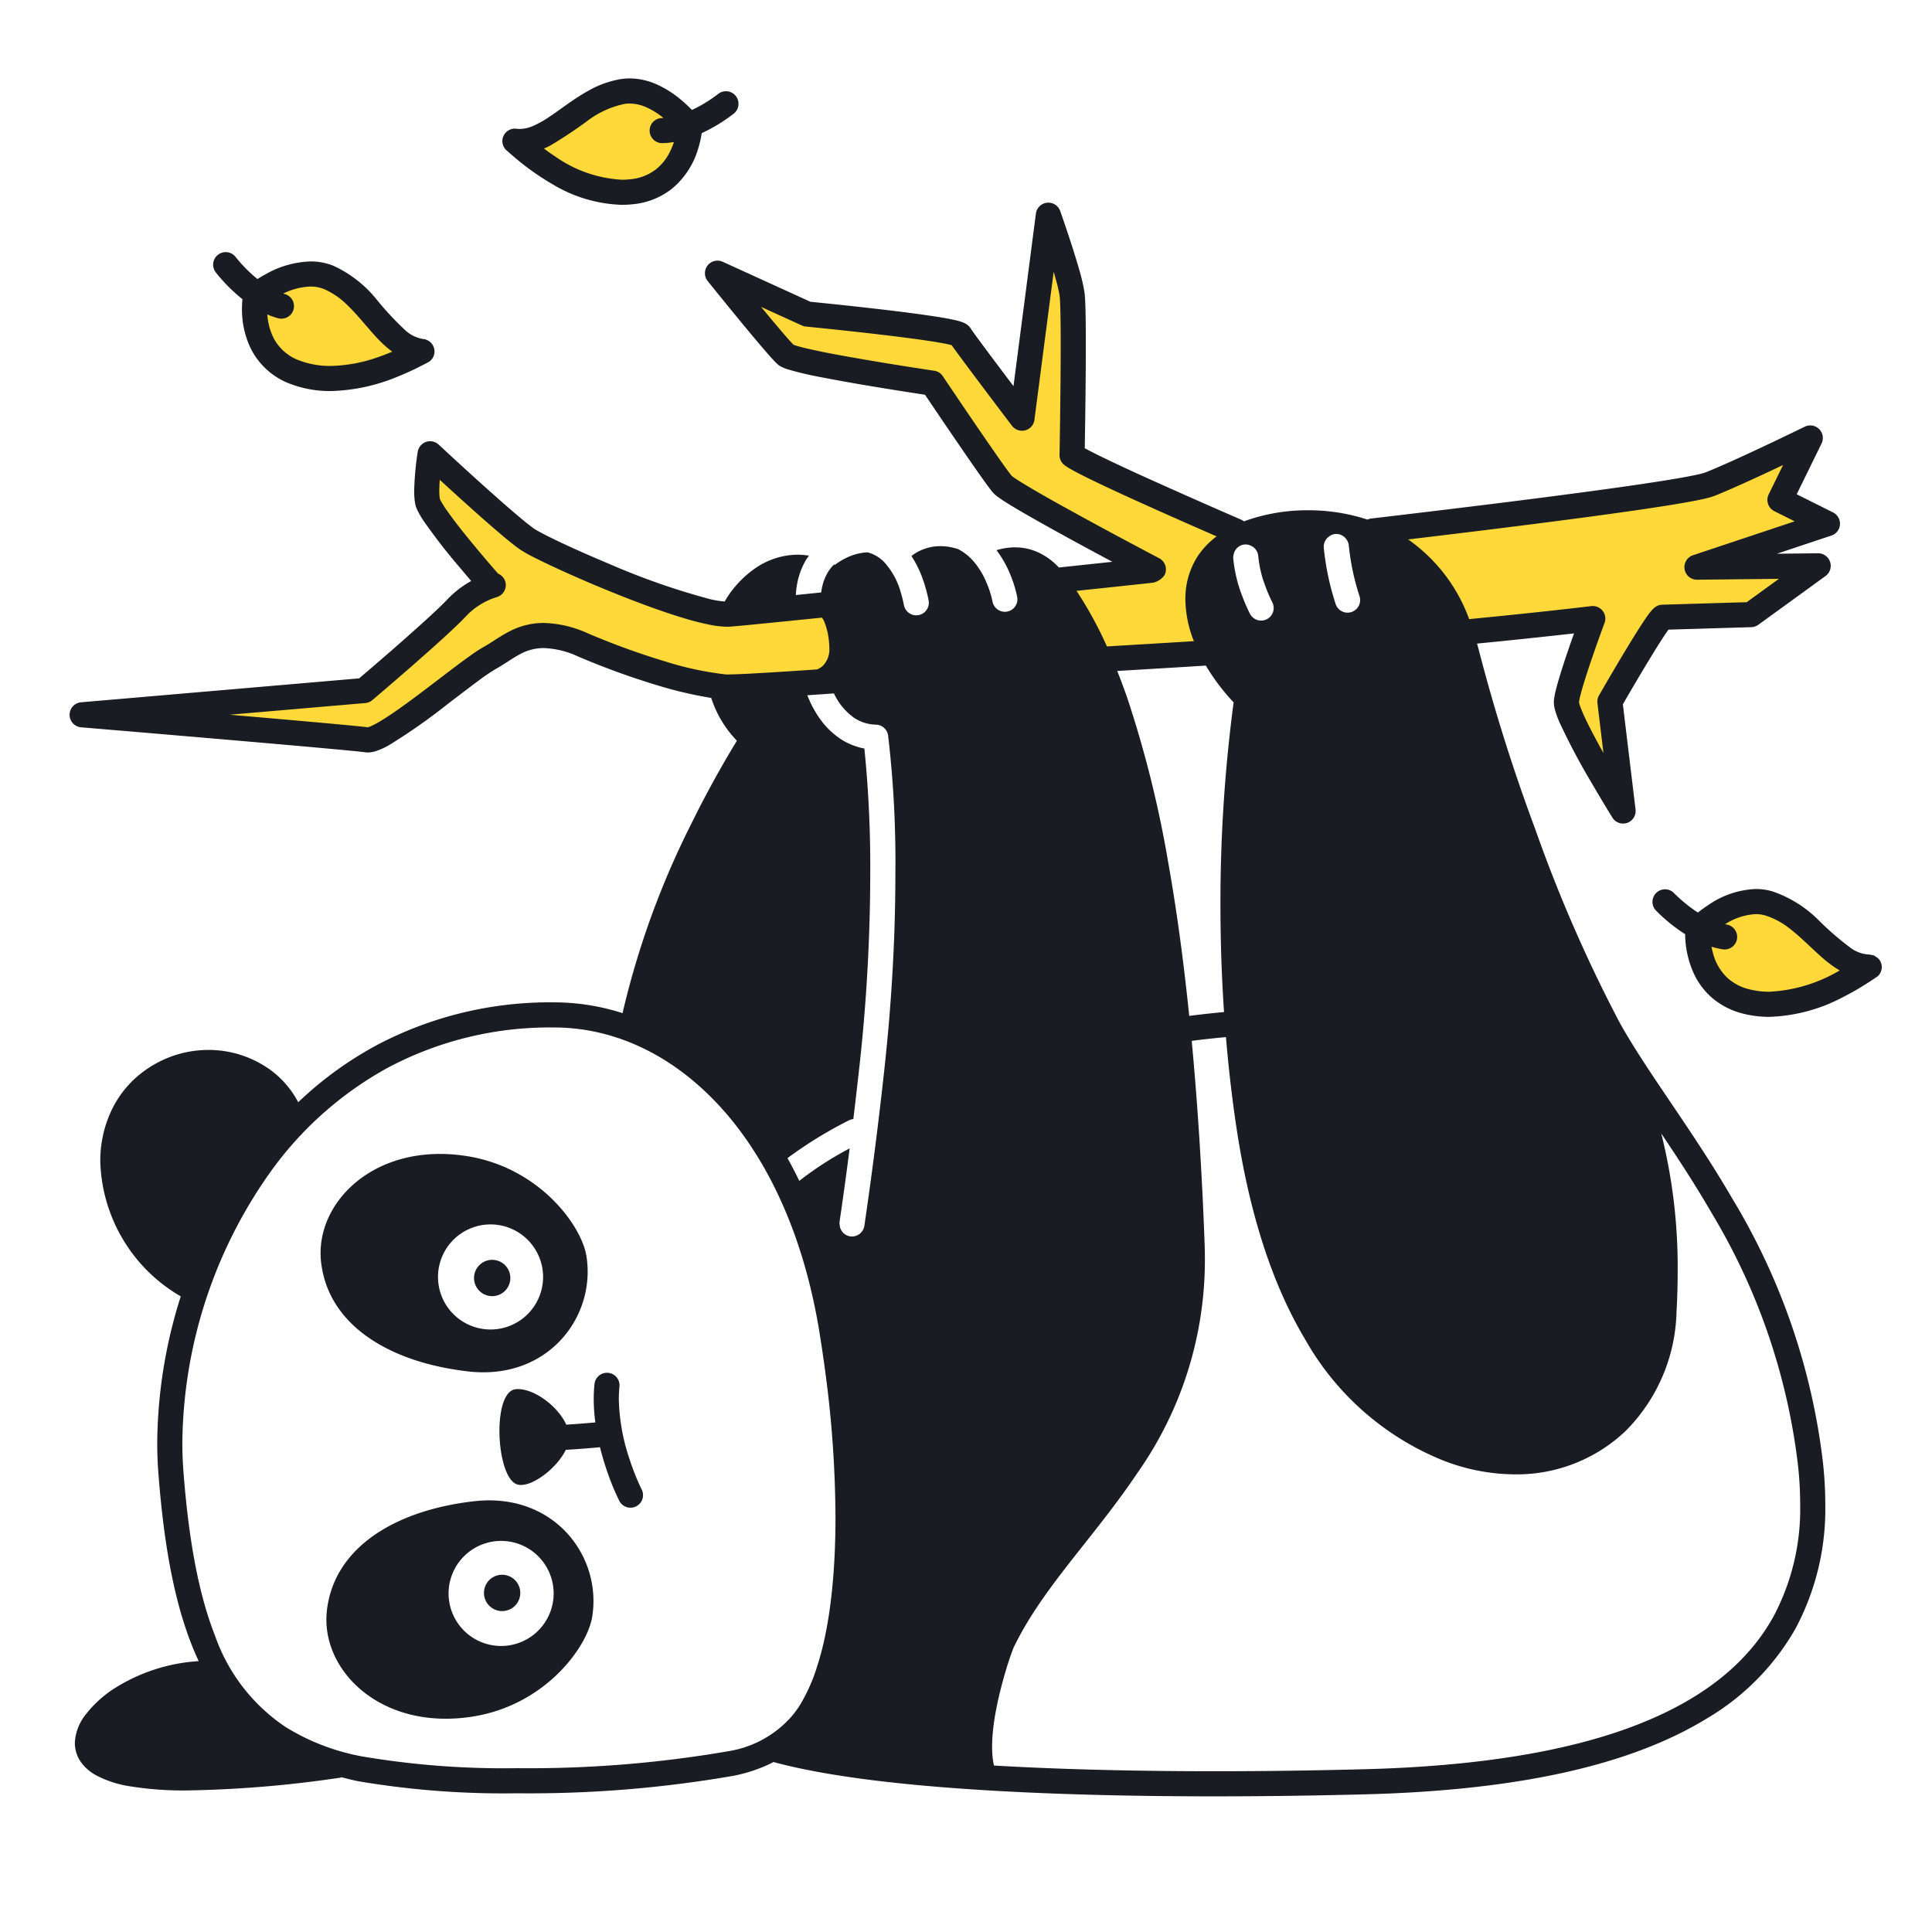 <svg xmlns="http://www.w3.org/2000/svg" width="200" height="200" fill="none"><path fill="#FFD93A" d="M26.649 30.874c-.682 9.007 9.143 9.416 15.83 6.141 0 0-3.412-6.823-8.87-8.46-5.46-1.638-6.96 2.32-6.96 2.32ZM55.17 15.318c10.78 8.597 14.601 2.593 15.557-1.091 0 0-2.593-5.732-6.96-4.776-4.367.955-8.597 5.867-8.597 5.867ZM176.072 96.648c.683 9.143 9.416 7.915 16.376 4.094 0 0-6.414-7.369-11.053-7.096-4.64.273-5.323 3.002-5.323 3.002ZM143.311 55.332l33.036-4.807 10.78-5.049-2.456 6.55 3.002 2.32-10.234 4.093 9.279.82-5.322 4.64-9.416.135-5.458 9.007.955 10.098-5.185-11.326 2.046-7.915-20.059 1.91-.968-10.476ZM126.255 67.295l-49.797 4.108a46.7 46.7 0 0 1-11.872-2.865c-6.413-2.457-9.279-3.276-12.145-1.365-2.865 1.91-13.373 9.28-13.373 9.28l-24.562-2.375 24.29-2.593s7.505-7.997 9.552-9.361c2.047-1.365 2.729-1.365 2.729-1.365s-5.868-6.55-6.823-8.46c-.956-1.91.546-5.459.546-5.459s8.596 7.096 10.234 8.87c1.637 1.774 16.375 7.37 19.104 7.778.983.148 7.027-.342 14.36-1.029.779-.073 3.95 3.493 4.753 3.416 5.15-.493 8.468-.631 13.25-1.125 1.089-.112 2.005-4.287 2.999-4.39 5.351-.559 9.124-.965 9.124-.965s-13.646-7.506-14.465-8.46c-.818-.956-8.188-11.327-8.188-11.327l-15.283-2.729-4.503-7.369 7.096 3.002 15.01 1.91 7.369 8.325 3.275-18.013 2.32 5.731.136 16.648 15.694 7.554-.83 12.628Z"/><path fill="#191C22" d="M49.077 155.408c-8.24.943-14.512 4.83-15.239 11.335-.684 6.126 5.565 12.438 15.055 10.962 7.545-1.174 11.92-7.204 12.418-10.371.99-6.282-3.995-12.869-12.234-11.926Zm2.798 14.983a5.435 5.435 0 0 1-5.024-3.357 5.438 5.438 0 1 1 5.024 3.357ZM48.475 141.97c8.24.943 13.224-5.644 12.235-11.926-.5-3.168-4.874-9.197-12.418-10.371-9.49-1.477-15.74 4.836-15.055 10.962.727 6.505 7 10.392 15.238 11.335Zm2.307-15.219a5.442 5.442 0 0 1 5.024 3.357 5.439 5.439 0 1 1-5.024-3.357Z"/><path fill="#191C22" d="M52.02 166.779a1.88 1.88 0 1 0-.138-3.757 1.88 1.88 0 0 0 .138 3.757ZM50.989 134.176a1.879 1.879 0 1 0-.137-3.755 1.879 1.879 0 0 0 .137 3.755ZM66.422 154.181c-.479-.992-.89-2.016-1.231-3.064a20.63 20.63 0 0 1-1.13-6.274c0-.431.021-.863.065-1.292a1.298 1.298 0 0 0-1.666-1.386 1.304 1.304 0 0 0-.92 1.119 15.21 15.21 0 0 0-.078 1.559c.004.805.06 1.608.168 2.405l-.138.013c-.635.057-1.772.152-2.876.218-.88-1.967-3.472-3.843-5.23-3.669-2.464.245-2.048 9.028.102 9.839 1.309.493 4.101-1.542 5.084-3.563 1.506-.085 3.06-.226 3.54-.271.206.834.439 1.611.671 2.302a26.25 26.25 0 0 0 1.328 3.255 1.298 1.298 0 0 0 1.747.561 1.301 1.301 0 0 0 .568-1.745l-.004-.007Z"/><path fill="#191C22" d="M8.392 75.291a6356.602 6356.602 0 0 1 19.365 1.652c2.563.224 4.922.433 6.72.6.9.082 1.659.154 2.23.212.566.056.973.102 1.071.118.1.015.2.023.3.023.282-.005.56-.051.827-.139.49-.166.962-.381 1.408-.643a62.113 62.113 0 0 0 6.081-4.273c1.057-.805 2.072-1.585 2.936-2.225a21.95 21.95 0 0 1 1.968-1.352c.955-.534 1.724-1.113 2.486-1.514a5.056 5.056 0 0 1 2.494-.663 9.187 9.187 0 0 1 3.568.873 78.674 78.674 0 0 0 8.29 3.009c1.799.55 3.633.978 5.489 1.28a11.426 11.426 0 0 0 2.658 4.429 108.81 108.81 0 0 0-4.693 8.546 87.566 87.566 0 0 0-7.144 19.656 23.33 23.33 0 0 0-7.093-1.117 38.332 38.332 0 0 0-18.4 4.457 37.573 37.573 0 0 0-8.083 5.885 9.704 9.704 0 0 0-3.08-3.49 10.909 10.909 0 0 0-6.218-1.926c-2.117.003-4.19.603-5.982 1.731a10.768 10.768 0 0 0-3.931 4.282 12.206 12.206 0 0 0-1.277 5.544 16.668 16.668 0 0 0 8.33 13.953 51.063 51.063 0 0 0-2.435 15.161c0 1.058.039 2.094.116 3.108.624 8.127 1.857 14.522 4.174 19.491a18.433 18.433 0 0 0-8.663 2.786 11.806 11.806 0 0 0-2.959 2.65 5.116 5.116 0 0 0-1.198 3.012 3.471 3.471 0 0 0 .68 2.074c.39.515.882.942 1.445 1.256a10.998 10.998 0 0 0 3.62 1.186c1.953.309 3.929.45 5.906.423 5.29-.091 10.567-.531 15.798-1.317.054-.014.107-.03.159-.051.568.146 1.132.295 1.73.414a90.2 90.2 0 0 0 16.466 1.249 123.68 123.68 0 0 0 22.403-1.815 16.18 16.18 0 0 0 3.708-1.212c.14-.067.266-.142.402-.212 5.174 1.405 12.34 2.279 20.339 2.819 8.058.542 16.938.736 25.339.736 5.574 0 10.936-.086 15.704-.212 15.498-.416 27.257-2.935 35.301-7.883a25.295 25.295 0 0 0 9.143-9.308 26.315 26.315 0 0 0 3.062-12.893 39.213 39.213 0 0 0-.262-4.44 68.065 68.065 0 0 0-9.275-26.995c-4.219-7.272-8.84-13.134-11.759-18.385a150.723 150.723 0 0 1-8.743-20.049 187.601 187.601 0 0 1-5.866-18.648c-.042-.18-.1-.344-.146-.52a665.35 665.35 0 0 0 10.043-1.055 127.09 127.09 0 0 0-.604 1.729 76.14 76.14 0 0 0-.948 2.929c-.136.456-.253.88-.345 1.26a7.14 7.14 0 0 0-.188 1.035l-.007.168c.004.251.04.502.106.744.132.474.299.936.501 1.384a68.626 68.626 0 0 0 3.286 6.196c1.175 2.02 2.168 3.622 2.172 3.628a1.3 1.3 0 0 0 2.395-.84l-1.313-10.897.538-.926a219.883 219.883 0 0 1 2.658-4.455c.464-.753.9-1.44 1.239-1.938.109-.16.202-.292.285-.406l8.578-.256c.261-.008.513-.094.724-.247l6.96-5.05a1.304 1.304 0 0 0 .471-1.46 1.305 1.305 0 0 0-1.249-.891l-4.258.046 5.639-1.88a1.296 1.296 0 0 0 .718-1.877 1.297 1.297 0 0 0-.548-.519l-3.76-1.88 2.572-5.255a1.305 1.305 0 0 0-.248-1.491 1.302 1.302 0 0 0-1.492-.248c-.001 0-.431.212-1.134.551-2.103 1.018-6.667 3.195-9.147 4.185-.15.053-.303.098-.459.134-.927.233-2.83.567-5.279.938-7.37 1.12-19.86 2.64-28.927 3.705-.11.02-.217.055-.318.104a19.625 19.625 0 0 0-6.119-.967 19.164 19.164 0 0 0-6.676 1.15 1.234 1.234 0 0 0-.208-.145 686.924 686.924 0 0 1-9.956-4.405 190.811 190.811 0 0 1-4.554-2.126 46.738 46.738 0 0 1-1.549-.786c-.075-.04-.14-.077-.206-.113.032-1.833.109-6.754.109-10.706 0-1.238-.008-2.38-.027-3.309-.01-.464-.022-.874-.039-1.22a10.824 10.824 0 0 0-.067-.868 18.49 18.49 0 0 0-.536-2.324c-.749-2.658-1.98-6.114-1.984-6.128a1.302 1.302 0 0 0-2.133-.494 1.302 1.302 0 0 0-.381.763l-2.32 17.863c-.72-.954-1.537-2.04-2.283-3.037a248.64 248.64 0 0 1-1.458-1.964 53.441 53.441 0 0 1-.48-.661l-.146-.209-.042-.061-.01-.016a1.432 1.432 0 0 0-.325-.372 1.784 1.784 0 0 0-.423-.251 4.37 4.37 0 0 0-.644-.209c-.844-.213-2.16-.423-3.749-.644-4.264-.591-10.292-1.195-11.46-1.31l-9.082-4.141a1.3 1.3 0 0 0-1.553 1.997c.002.002 1.538 1.915 3.199 3.935a213 213 0 0 0 2.41 2.888c.36.422.684.794.956 1.096.136.15.26.284.372.4.114.118.21.214.326.315.117.098.245.183.383.25.205.101.419.186.637.254 1.197.346 2.412.63 3.638.849 3.757.735 8.891 1.526 10.576 1.78.543.807 1.714 2.543 2.957 4.364.85 1.244 1.729 2.523 2.46 3.565.366.52.694.982.966 1.354.276.376.477.645.657.853.164.177.348.336.546.473.359.261.839.566 1.438.929 2.083 1.26 5.569 3.172 8.555 4.782.634.343 1.243.67 1.813.974l-5.537.59a6.958 6.958 0 0 0-1.94-1.471 5.798 5.798 0 0 0-2.607-.614 6.715 6.715 0 0 0-1.907.292 11.048 11.048 0 0 1 1.354 2.352c.345.795.607 1.623.784 2.472a1.292 1.292 0 0 1-.551 1.335 1.3 1.3 0 0 1-1.998-.825 9.99 9.99 0 0 0-.621-1.961 8.148 8.148 0 0 0-1.436-2.322 5.526 5.526 0 0 0-1.468-1.144 5.71 5.71 0 0 0-1.852-.324 4.96 4.96 0 0 0-2.62.736c-.138.085-.268.188-.4.288.493.752.89 1.562 1.183 2.411.252.71.45 1.437.594 2.176a1.3 1.3 0 0 1-2.552.498c-.087-.45-.194-.862-.31-1.25a7.664 7.664 0 0 0-1.676-3.143 3.634 3.634 0 0 0-1.782-1.074 5.43 5.43 0 0 0-2.017.486 7.121 7.121 0 0 0-1.373.813l-.078-.043c-.258.26-.483.55-.672.864-.254.445-.44.925-.552 1.425a6.22 6.22 0 0 0-.109.606l-2.625.269a9.08 9.08 0 0 1 .224-1.574 7.66 7.66 0 0 1 .817-2.037c.095-.164.214-.31.322-.466a7.305 7.305 0 0 0-1.167-.1 7.793 7.793 0 0 0-4.31 1.346 10.729 10.729 0 0 0-3.216 3.437c-.012.02-.012.043-.023.063a10.052 10.052 0 0 1-1.492-.236 73.59 73.59 0 0 1-10.535-3.685 124.141 124.141 0 0 1-4.958-2.192 54.297 54.297 0 0 1-1.747-.858c-.465-.239-.815-.44-.952-.532-.194-.128-.527-.38-.926-.703-1.409-1.136-3.677-3.158-5.573-4.88-.949-.862-1.808-1.652-2.43-2.226-.62-.573-1.002-.929-1.003-.93a1.3 1.3 0 0 0-2.17.746 30.646 30.646 0 0 0-.366 4.03c-.006.442.026.884.097 1.32.045.224.116.442.214.648.184.385.396.756.636 1.11a59.39 59.39 0 0 0 3.661 4.735c.477.57.924 1.094 1.297 1.528a10.221 10.221 0 0 0-2.475 1.91c-.46.492-1.305 1.294-2.283 2.184a253.483 253.483 0 0 1-4.688 4.137 423.072 423.072 0 0 1-2.158 1.851L8.389 72.701a1.3 1.3 0 0 0 .003 2.59Zm77.961-3.458a6.435 6.435 0 0 0 2.046 2.463 4.217 4.217 0 0 0 2.287.72 1.302 1.302 0 0 1 1.25 1.116 112 112 0 0 1 .753 14.336c0 2.06-.039 4.317-.133 6.755a194.831 194.831 0 0 1-.471 7.84c-.15 1.856-.334 3.784-.553 5.783a434.142 434.142 0 0 1-2.052 16.044 1.301 1.301 0 0 1-1.476 1.097 1.284 1.284 0 0 1-1.081-1.177 1.248 1.248 0 0 1-.016-.298c.314-2.134.667-4.644 1.05-7.631a35 35 0 0 0-5.217 3.362 44.23 44.23 0 0 0-1.219-2.355c2-1.48 4.124-2.787 6.347-3.906a1.28 1.28 0 0 1 .468-.136c.195-1.613.397-3.344.606-5.229l.006-.056a183.829 183.829 0 0 0 1.14-20.093 122.39 122.39 0 0 0-.607-12.98 6.793 6.793 0 0 1-2.53-1.033 8.32 8.32 0 0 1-2.242-2.29 11.332 11.332 0 0 1-1.124-2.163l-.011-.03a858.92 858.92 0 0 0 2.756-.19c.009.018.014.033.023.05Zm38.399-2.928c.024-.002.043-.015.066-.018a21.923 21.923 0 0 0 2.886 3.821 157.743 157.743 0 0 0-1.364 20.99c0 3.603.118 7.313.371 11.069-1.209.111-2.41.243-3.602.397-.559-5.424-1.263-10.767-2.168-15.84a114.65 114.65 0 0 0-4.261-17.116 68.107 68.107 0 0 0-1.025-2.75l5.092-.305c1.354-.08 2.689-.163 4.005-.248ZM75.429 181.28a121.507 121.507 0 0 1-21.878 1.761 87.835 87.835 0 0 1-15.957-1.198 22.89 22.89 0 0 1-8.019-3.056 18.871 18.871 0 0 1-7.32-9.47c-1.705-4.327-2.73-9.953-3.27-17.047a38.304 38.304 0 0 1-.108-2.91 49.124 49.124 0 0 1 9.347-28.357 36.579 36.579 0 0 1 11.96-10.493 35.713 35.713 0 0 1 17.17-4.147c6.067.004 12.034 2.678 16.97 7.957 4.931 5.277 8.8 13.174 10.493 23.522.116.707.223 1.413.327 2.118.142.962.277 1.922.397 2.877.609 4.722.925 9.477.947 14.238.003 6.172-.634 11.582-1.9 15.425a17.7 17.7 0 0 1-1.76 3.976c-.27.43-.57.841-.899 1.228a11.018 11.018 0 0 1-6.5 3.576Zm101.736-55.75a65.455 65.455 0 0 1 8.942 25.985c.16 1.376.242 2.76.245 4.146a23.717 23.717 0 0 1-2.739 11.639c-2.72 4.935-7.483 8.723-14.516 11.392-7.025 2.663-16.264 4.147-27.719 4.454-4.748.126-10.089.211-15.636.211-7.559 0-15.497-.161-22.844-.588-.303-1.247-.494-4.153 1.306-10.113.216-.713.453-1.387.699-2.045.397-.823.831-1.634 1.304-2.431 3.052-5.155 7.627-9.868 11.51-15.663a38.223 38.223 0 0 0 7.012-22.2c0-.542-.01-1.091-.031-1.649-.252-6.807-.674-13.907-1.332-20.918a92.719 92.719 0 0 1 3.544-.39c.259 3.079.609 6.178 1.072 9.267 1.315 8.78 3.634 16.171 7.111 22a28.74 28.74 0 0 0 14.021 12.446 20.619 20.619 0 0 0 7.693 1.552 16.345 16.345 0 0 0 11.513-4.529 18.06 18.06 0 0 0 5.23-12.212 76.24 76.24 0 0 0 .122-4.292 56.826 56.826 0 0 0-1.698-14.254c1.721 2.562 3.496 5.263 5.191 8.192Zm-13.478-71.922c3.432-.457 6.533-.895 8.932-1.278 1.2-.192 2.223-.37 3.035-.531.406-.082.759-.159 1.062-.234a6.35 6.35 0 0 0 .795-.243c1.763-.705 4.358-1.902 6.537-2.93l.534-.254-1.49 3.044a1.303 1.303 0 0 0 .587 1.734l2.105 1.052-10.532 3.511a1.301 1.301 0 0 0 .426 2.533l8.473-.092-3.332 2.418-8.742.26c-.222.008-.439.071-.63.185-.11.067-.213.146-.305.236-.119.117-.23.242-.332.375-.376.48-.853 1.209-1.409 2.091-1.652 2.63-3.867 6.492-3.872 6.5a1.32 1.32 0 0 0-.163.802l.622 5.16-.311-.557c-.623-1.128-1.209-2.245-1.626-3.145a13.269 13.269 0 0 1-.477-1.142 3.555 3.555 0 0 1-.106-.35l-.012-.063c.029-.2.068-.397.118-.593.268-1.114.907-3.052 1.471-4.667.282-.811.547-1.548.741-2.081.193-.534.315-.86.315-.86a1.295 1.295 0 0 0-.197-1.26 1.31 1.31 0 0 0-1.179-.485l-.872.103c-1.708.2-5.855.67-11.766 1.244a17.253 17.253 0 0 0-6.293-8.234l-.022-.014c5.738-.683 12.267-1.483 17.915-2.235Zm-25.472 1.67a1.286 1.286 0 0 1 1.198.604c.117.172.19.37.213.575a24.957 24.957 0 0 0 1.097 5.22l.007.02a1.302 1.302 0 0 1-1.795 1.597 1.3 1.3 0 0 1-.661-.743 27.37 27.37 0 0 1-1.238-5.862 1.278 1.278 0 0 1 .53-1.138c.186-.15.411-.245.649-.272Zm-9.348 1.084c.208-.01.416.031.604.12a1.285 1.285 0 0 1 .783 1.087c.101 1.048.342 2.077.717 3.06.209.578.45 1.144.722 1.694l.01.018a1.3 1.3 0 0 1-2.305 1.203c-.299-.592-.564-1.2-.794-1.82a14.542 14.542 0 0 1-.944-3.975c.001-.1.014-.2.039-.296a1.28 1.28 0 0 1 1.168-1.091Zm-9.514 3.962a1.99 1.99 0 0 0 1.195-.78 1.296 1.296 0 0 0 .09-.99 1.309 1.309 0 0 0-.636-.765c-.003 0-.914-.48-2.301-1.218a502.964 502.964 0 0 1-7.93-4.3 129.997 129.997 0 0 1-3.528-2.025 28.2 28.2 0 0 1-1.134-.712 6.81 6.81 0 0 1-.317-.225l-.057-.046a14.363 14.363 0 0 1-.495-.65c-.9-1.233-2.571-3.664-4.004-5.771a906.254 906.254 0 0 1-1.859-2.744c-.48-.712-.78-1.159-.78-1.16a1.297 1.297 0 0 0-.89-.561c-.002 0-.881-.13-2.222-.34a288.434 288.434 0 0 1-7.665-1.289 73.361 73.361 0 0 1-3.396-.697 15.006 15.006 0 0 1-1.06-.285 3.2 3.2 0 0 1-.214-.076l-.082-.08c-.317-.328-.928-1.03-1.63-1.861a223.074 223.074 0 0 1-1.65-1.98l4.226 1.926c.13.06.27.097.413.111.003 0 .96.094 2.407.245 2.172.226 5.442.582 8.191.943 1.373.18 2.619.362 3.511.525.424.077.762.151.977.209.28.4.765 1.058 1.367 1.867 1.911 2.57 4.879 6.482 4.88 6.483a1.303 1.303 0 0 0 2.013.072c.171-.194.279-.434.312-.69l1.99-15.322c.118.4.229.79.321 1.142.124.446.223.9.297 1.357.014.098.033.338.047.648.045.94.063 2.567.063 4.406 0 2.456-.03 5.308-.061 7.543-.03 2.236-.06 3.851-.06 3.855a1.299 1.299 0 0 0 .507 1.055c.154.115.314.22.479.318.651.388 1.681.905 2.992 1.533 3.397 1.624 8.583 3.915 12.284 5.53a8.336 8.336 0 0 0-2.017 2.145 8.092 8.092 0 0 0-1.216 4.378c.024 1.483.322 2.949.879 4.324-.992.063-1.984.125-2.997.185l-6.004.36c-.891-2-1.944-3.923-3.148-5.75l7.912-.843ZM37.814 72.78a1.29 1.29 0 0 0 .73-.303c.002-.003 1.882-1.595 4.023-3.465 1.07-.936 2.206-1.94 3.208-2.853 1.004-.915 1.865-1.727 2.429-2.327a7.312 7.312 0 0 1 3.213-2.016 1.3 1.3 0 0 0 .894-1.606 1.279 1.279 0 0 0-.74-.82l-.06-.067a134.152 134.152 0 0 1-3.466-4.126 45.467 45.467 0 0 1-1.81-2.392 11.378 11.378 0 0 1-.558-.873 2.95 2.95 0 0 1-.133-.262l-.014-.037a5.242 5.242 0 0 1-.053-.831c0-.348.019-.74.047-1.133.7.642 1.535 1.405 2.413 2.196 1.139 1.028 2.343 2.1 3.398 3.006.529.454 1.02.866 1.45 1.214.434.35.8.63 1.118.843.46.29.935.555 1.423.794 2.146 1.09 6.08 2.849 9.985 4.356 1.952.753 3.89 1.442 5.6 1.949a29.05 29.05 0 0 0 2.377.61c.647.145 1.307.226 1.97.242.113 0 .225-.004.336-.012.353-.025.957-.079 1.779-.157a1576.962 1576.962 0 0 0 7.707-.774c.1.124.181.261.242.408.263.648.428 1.332.489 2.029.026.217.04.436.04.655a2.424 2.424 0 0 1-.645 1.87 1.845 1.845 0 0 1-.634.4c-1.085.075-2.18.148-3.223.215-1.377.088-2.666.165-3.722.22a54.022 54.022 0 0 1-2.3.087c-.113 0-.197-.003-.201-.004a33.218 33.218 0 0 1-6.25-1.34 76.1 76.1 0 0 1-8.011-2.908 11.73 11.73 0 0 0-4.587-1.081c-1.3.003-2.58.336-3.716.968-.992.533-1.778 1.126-2.526 1.537-.437.252-.86.526-1.27.822-1.662 1.171-4.078 3.094-6.295 4.723-1.105.812-2.159 1.549-3.002 2.06a9.62 9.62 0 0 1-1.057.57c-.1.045-.203.084-.309.116l-.03.007c-.149-.02-.327-.04-.583-.068-2.01-.214-7.822-.726-13.721-1.234l14.045-1.208ZM44.955 36.643a1.298 1.298 0 0 0-1.126-1.545 3.525 3.525 0 0 1-1.813-.855 30.844 30.844 0 0 1-3.083-3.307 12.387 12.387 0 0 0-4.386-3.409 6.25 6.25 0 0 0-2.403-.463 9.976 9.976 0 0 0-4.55 1.27c-.36.192-.673.379-.945.55a12.39 12.39 0 0 1-.67-.578 15.85 15.85 0 0 1-1.467-1.551l-.076-.095-.017-.022-.002-.002a1.3 1.3 0 1 0-2.067 1.576 17.187 17.187 0 0 0 2.748 2.761 10.08 10.08 0 0 0-.048.986 9.322 9.322 0 0 0 .885 4.071 7.504 7.504 0 0 0 4.286 3.772c1.281.462 2.634.692 3.995.68 2.386-.06 4.74-.564 6.94-1.49a28.813 28.813 0 0 0 2.223-1.005c.27-.136.487-.249.628-.32l.136-.068-.005-.011a1.283 1.283 0 0 0 .817-.945Zm-5.628.26c-1.637.61-3.364.94-5.11.98a8.88 8.88 0 0 1-3.094-.52 4.875 4.875 0 0 1-2.853-2.477 6.396 6.396 0 0 1-.596-2.334c.37.161.75.294 1.14.399a1.3 1.3 0 0 0 .64-2.52c-.045-.011-.09-.03-.136-.042a6.928 6.928 0 0 1 2.826-.726c.483-.005.962.085 1.41.267a7.817 7.817 0 0 1 2.357 1.612c1.11 1.045 2.117 2.387 3.258 3.59.442.462.92.888 1.43 1.275-.394.166-.812.334-1.272.497ZM52.958 16.02a26.722 26.722 0 0 0 4.236 3.05 14.763 14.763 0 0 0 7.178 2.135c.397 0 .794-.022 1.188-.067a7.687 7.687 0 0 0 4.003-1.604 8.456 8.456 0 0 0 2.688-4.073c.176-.548.306-1.11.39-1.678a17.198 17.198 0 0 0 3.326-2.026 1.3 1.3 0 0 0-1.633-2.024l-.002.002c-.638.49-1.313.927-2.02 1.308-.216.118-.45.229-.684.339a14.13 14.13 0 0 0-1.222-1.13 10.78 10.78 0 0 0-2.253-1.438 7.048 7.048 0 0 0-2.966-.697c-.302 0-.604.023-.903.069a10.24 10.24 0 0 0-3.423 1.233c-1.525.85-2.823 1.9-4.002 2.68-.52.36-1.073.671-1.651.928-.442.2-.92.31-1.406.32-.112 0-.225-.006-.336-.02v.003c-.023-.003-.037-.008-.063-.01a1.3 1.3 0 0 0-1.393 1.164 1.286 1.286 0 0 0 .561 1.187l-.007.01c.025.018.187.159.394.339Zm3.98-.937c1.352-.8 2.661-1.67 3.922-2.608a9.574 9.574 0 0 1 3.816-1.72c.17-.025.34-.038.511-.038.65.014 1.288.17 1.87.455a8.046 8.046 0 0 1 1.618 1.033c-.044.002-.093.014-.137.014a1.3 1.3 0 0 0 .022 2.6 8.067 8.067 0 0 0 1.201-.116 6.88 6.88 0 0 1-.445 1.08 5.252 5.252 0 0 1-1.438 1.768c-.76.572-1.665.92-2.612 1.004-.297.033-.595.05-.894.05a13.236 13.236 0 0 1-6.928-2.428c-.413-.27-.789-.537-1.137-.796.215-.093.426-.191.63-.298Z"/><path fill="#191C22" d="M194.432 99.213c-.004-.005-.006-.012-.011-.017l-.414-.278a1.29 1.29 0 0 0-.331-.07 1.242 1.242 0 0 0-.165-.035 3.524 3.524 0 0 1-1.894-.656 30.849 30.849 0 0 1-3.417-2.96 12.39 12.39 0 0 0-4.724-2.923 6.098 6.098 0 0 0-1.722-.244 9.246 9.246 0 0 0-4.885 1.642c-.428.278-.797.551-1.102.793a12.423 12.423 0 0 1-.728-.503 15.818 15.818 0 0 1-1.623-1.387l-.086-.087-.019-.02-.003-.002a1.294 1.294 0 0 0-.908-.405 1.299 1.299 0 0 0-.979 2.193 17.24 17.24 0 0 0 3.026 2.453c.01 1.399.313 2.78.889 4.054a7.52 7.52 0 0 0 1.836 2.481 7.81 7.81 0 0 0 3.31 1.698c.878.219 1.781.328 2.686.325a17.43 17.43 0 0 0 7.658-2.066 27.797 27.797 0 0 0 2.425-1.388c.295-.187.53-.343.684-.445l.152-.097.002-.001-.006-.01c.05-.029.098-.061.144-.096a1.29 1.29 0 0 0 .187-.124l.003-.004c.244-.243.381-.572.383-.915v-.004a1.28 1.28 0 0 0-.368-.902Zm-11.264 3.452a8.334 8.334 0 0 1-2.05-.246 5.218 5.218 0 0 1-2.227-1.127 5.306 5.306 0 0 1-1.536-2.527 7.11 7.11 0 0 1-.177-.762c.384.12.777.213 1.175.275a1.301 1.301 0 0 0 1.464-1.104 1.298 1.298 0 0 0-1.096-1.47c-.046-.006-.094-.02-.14-.027a6.427 6.427 0 0 1 3.173-1.047 3.48 3.48 0 0 1 .989.139 7.82 7.82 0 0 1 2.517 1.352c1.215.922 2.359 2.148 3.621 3.223.49.413 1.012.787 1.561 1.117a15.823 15.823 0 0 1-7.274 2.204Z"/></svg>